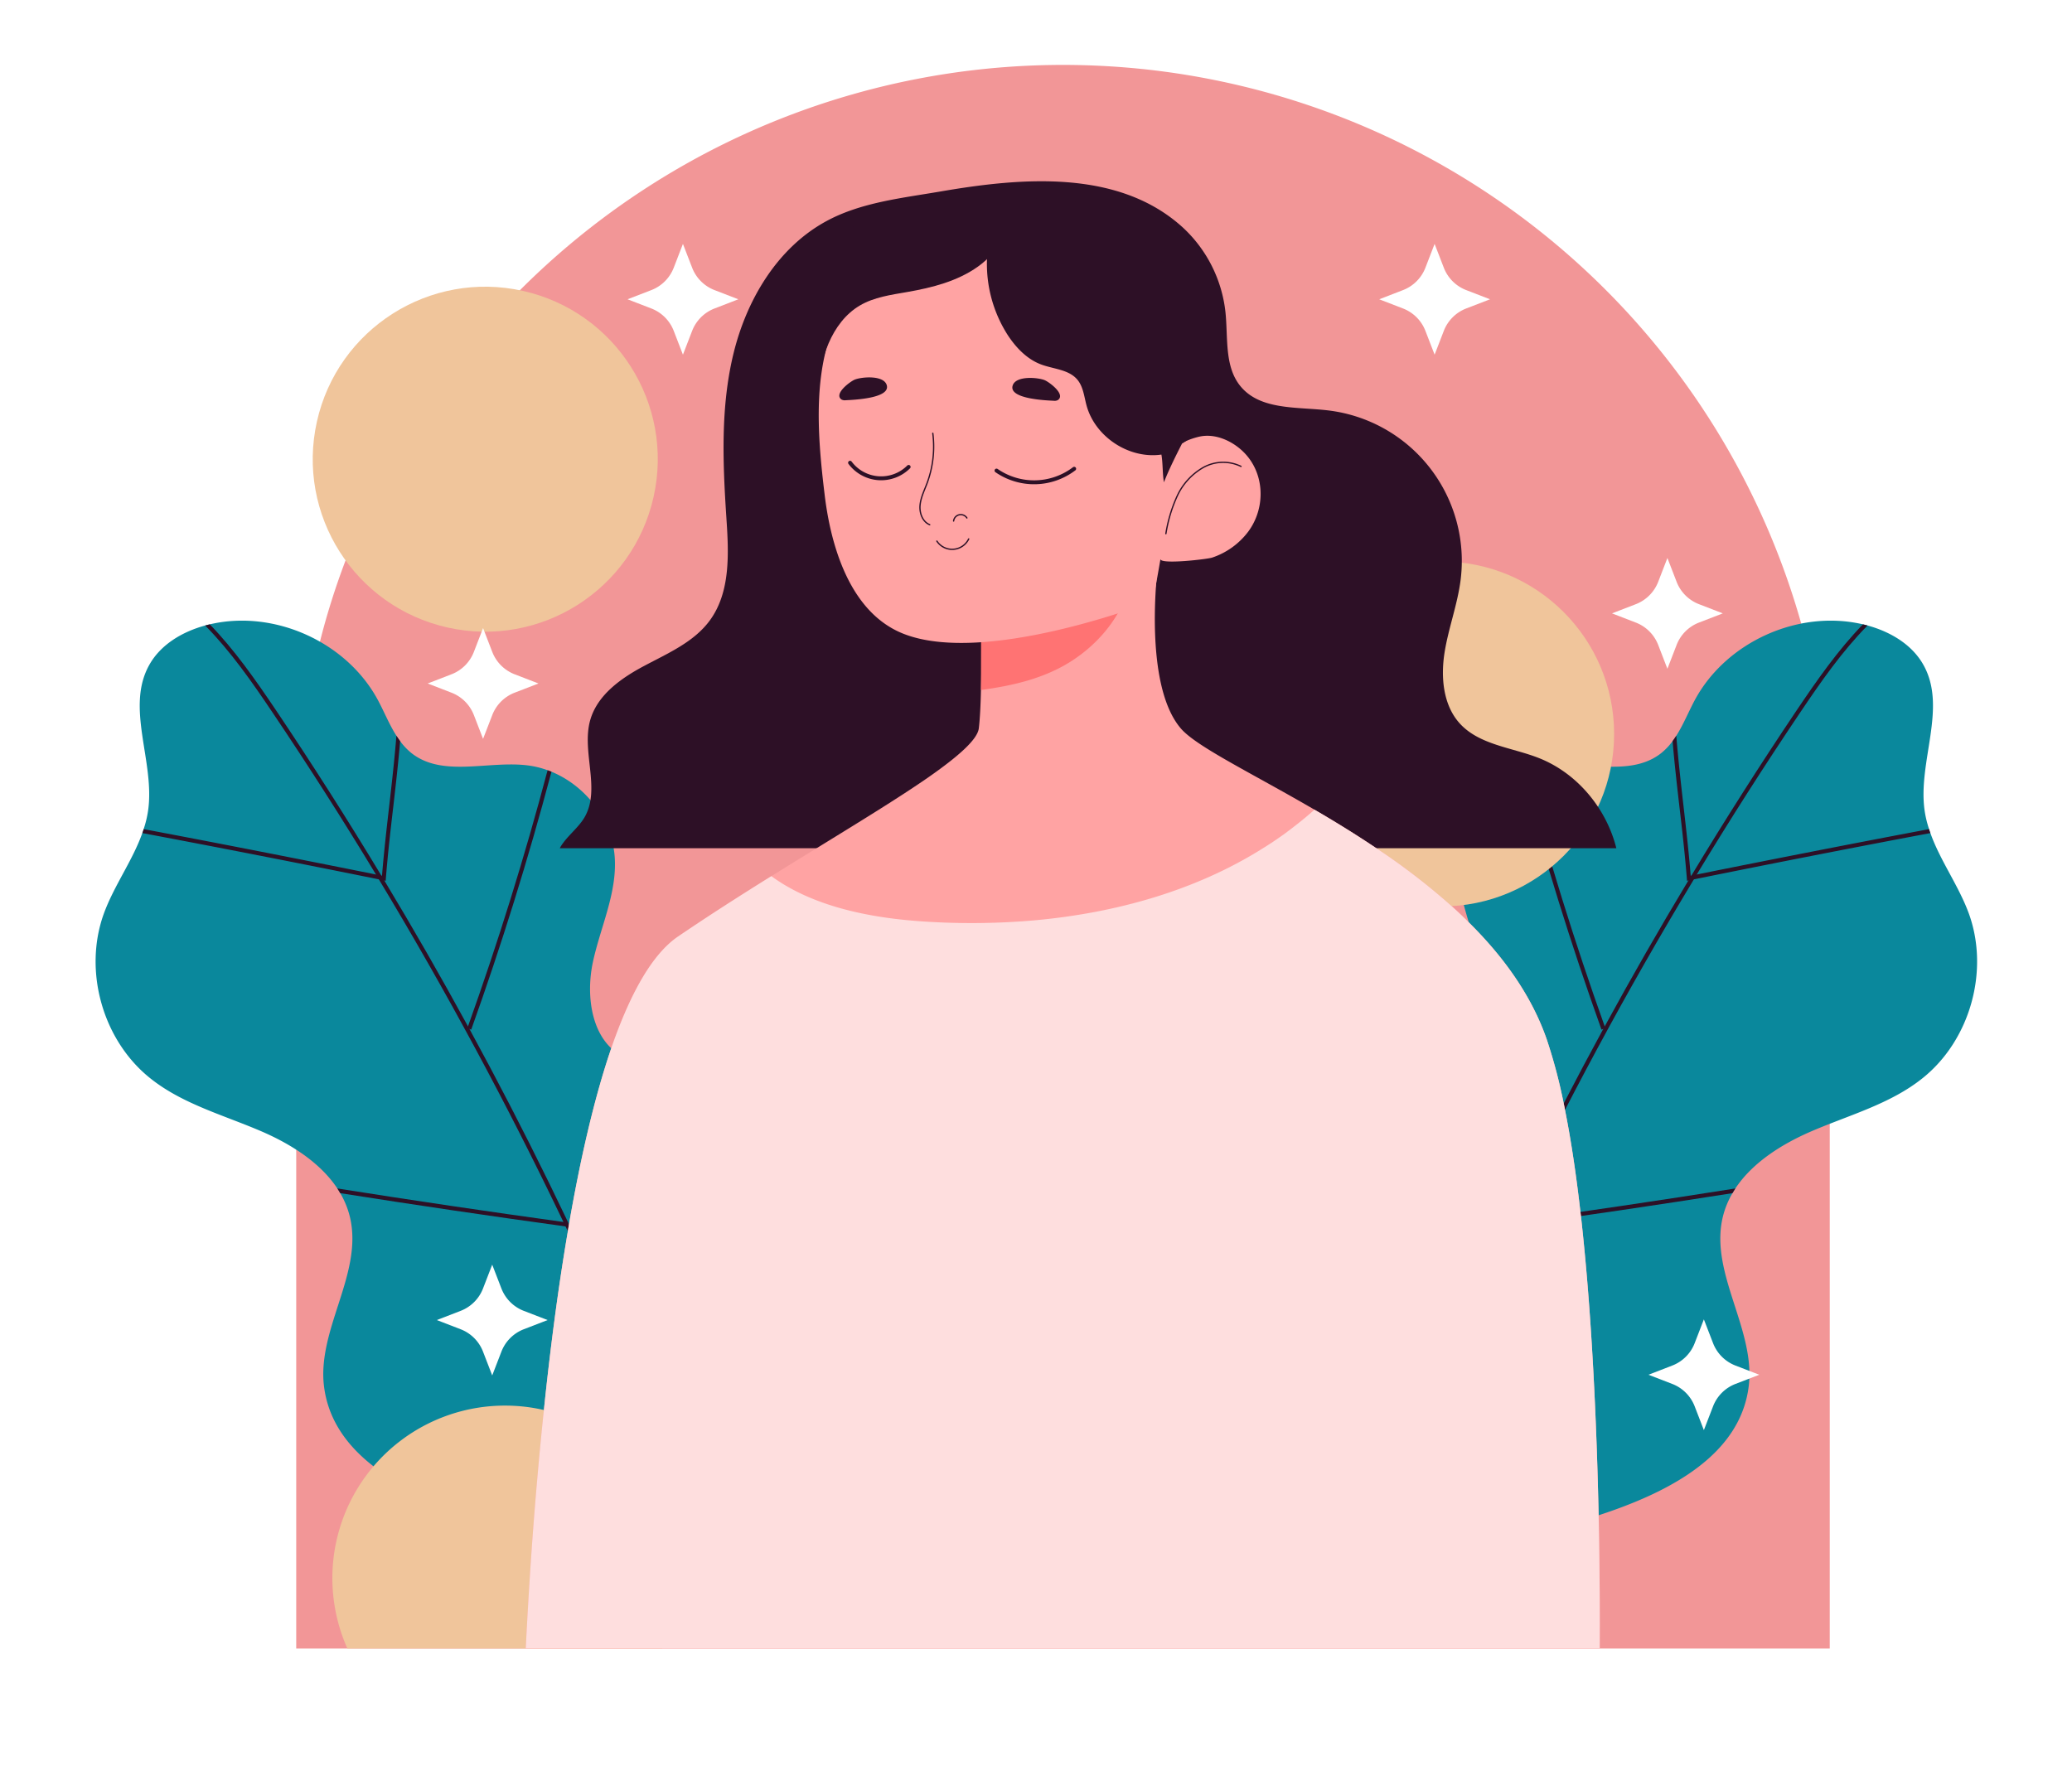<svg xmlns="http://www.w3.org/2000/svg" xmlns:xlink="http://www.w3.org/1999/xlink" width="675.771" height="578.866" viewBox="0 0 675.771 578.866">
  <defs>
    <filter id="Path_159" x="0" y="0" width="675.771" height="578.866" filterUnits="userSpaceOnUse">
      <feOffset dy="10" input="SourceAlpha"/>
      <feGaussianBlur stdDeviation="5" result="blur"/>
      <feFlood flood-opacity="0.251"/>
      <feComposite operator="in" in2="blur"/>
      <feComposite in="SourceGraphic"/>
    </filter>
  </defs>
  <g id="Group_66" data-name="Group 66" transform="translate(-232.649 -35.125)">
    <g transform="matrix(1, 0, 0, 1, 232.65, 35.13)" filter="url(#Path_159)">
      <path id="Path_159-2" data-name="Path 159" d="M329.148,588.991a16.122,16.122,0,0,1-16.123-16.123V419.688q-.568-.262-1.145-.516c-3.1-1.352-6.382-2.617-9.864-3.955-9.851-3.792-21.016-8.091-30.711-15.9-20.572-16.512-29.05-46.575-20.134-71.463a113.21,113.21,0,0,1,7.285-15.386,83.817,83.817,0,0,0,5.3-10.985c.038-.1.075-.21.116-.314.064-.231.134-.46.212-.685a18.445,18.445,0,0,0,.782-3.182c.6-4.143-.255-9.534-1.161-15.244-1.755-11.065-3.942-24.84,3.517-38.036,5.479-9.727,15.421-16.985,27.986-20.411.648-.172,1.2-.314,1.7-.435.492-.132.924-.228,1.29-.3a62.047,62.047,0,0,1,13.215-1.411,65.923,65.923,0,0,1,14.86,1.709q.556-1.693,1.134-3.367a71.676,71.676,0,0,1-9.013-34.908,72.459,72.459,0,0,1,72.377-72.38q2.87,0,5.729.226a266.321,266.321,0,0,1,435.1,108.747,62.129,62.129,0,0,1,11.246,1.381c.371.07.811.169,1.311.3.462.11,1.647.419,1.7.435,12.565,3.426,22.51,10.684,28,20.435,7.443,13.172,5.259,26.944,3.5,38.012-.906,5.71-1.76,11.1-1.164,15.2a18.1,18.1,0,0,0,.787,3.224c.073.218.137.435.2.658l.129.341a83.379,83.379,0,0,0,5.3,10.982,112.562,112.562,0,0,1,7.274,15.359c8.932,24.912.452,54.975-20.148,71.514-7.637,6.153-16.2,10.13-24.321,13.4V572.868A16.123,16.123,0,0,1,829.3,588.991Z" transform="translate(-232.65 -35.12)" fill="#fff"/>
    </g>
    <g id="Group_65" data-name="Group 65" transform="translate(263.832 56.248)">
      <path id="Path_160" data-name="Path 160" d="M778.17,296.213V562.746H278.021V296.213c0-8.518.43-16.956,1.263-25.259q.081-1.048.242-2.1A243.952,243.952,0,0,1,285.76,234.3a238.958,238.958,0,0,1,8.357-26.495,250.176,250.176,0,0,1,474.756,20.61q2.7,9.553,4.622,19.428c.134.591.242,1.209.349,1.827A250.5,250.5,0,0,1,778.17,296.213Z" transform="translate(-212.592 -46.125)" fill="#f29697"/>
      <g id="Group_39" data-name="Group 39" transform="translate(0 181.331)">
        <path id="Path_161" data-name="Path 161" d="M479.493,375.432c-7.712,11.259-18.407,22.437-30.767,30.042-.376.215-.752.457-1.155.672-12.522,7.443-26.656,11.071-41.032,7.39-26.011-6.691-73.68-16.9-78.3-49.577-2.687-18.836,12.791-37.27,8.384-55.784a28.457,28.457,0,0,0-3.171-7.819c-.3-.51-.591-1.021-.941-1.532-5.482-8.3-14.833-14.268-24.184-18.38-12.549-5.482-26.28-9.056-36.948-17.654-15.4-12.361-21.739-34.878-15.075-53.473,3.305-9.163,9.378-17.332,12.6-26.414a10.376,10.376,0,0,0,.43-1.29,34.5,34.5,0,0,0,1.451-6.019c2.311-15.961-7.5-33.589.43-47.615,3.735-6.637,10.8-10.775,18.192-12.791.511-.134,1.021-.269,1.5-.376a2.809,2.809,0,0,1,.457-.107c20.771-4.649,44.015,5.858,54.226,24.533,2.123,3.9,3.816,8.2,6.18,11.9.376.591.779,1.182,1.209,1.747a20.522,20.522,0,0,0,3.708,3.923c10.211,8.061,25.151,2.365,38.049,4.031a29.974,29.974,0,0,1,6.342,1.559c.43.161.86.322,1.263.484,11.232,4.622,19.8,15.719,20.637,27.892.806,11.716-4.7,22.84-7.148,34.341-2.418,11.5-.269,25.957,10.372,30.929,4.219,1.962,9,2.069,13.6,2.66a57.3,57.3,0,0,1,17.789,5.509c.4.188.806.4,1.209.618a68.317,68.317,0,0,1,33.132,40.306C499.028,328.7,493.386,355.117,479.493,375.432Z" transform="translate(-253.672 -113.607)" fill="#0a889c"/>
        <g id="Group_38" data-name="Group 38" transform="translate(15.234 1.204)">
          <g id="Group_33" data-name="Group 33" transform="translate(20.503)">
            <path id="Path_162" data-name="Path 162" d="M435.506,429.547l-1.263.457q-4.434-12.334-9.109-24.614-18.46-48.247-40.629-94.935c-.242-.484-.484-.967-.7-1.451q-27.368-57.316-60.191-111.756c-.3-.537-.618-1.075-.941-1.585q-16.2-26.8-33.723-52.828c-6.825-10.157-13.7-19.992-21.98-28.4.511-.134,1.021-.269,1.5-.376,8.088,8.33,14.86,18.03,21.6,28.026q17.856,26.562,34.368,53.957c.349.511.645,1.048.967,1.585q14.147,23.5,27.274,47.562c.161.3.322.591.484.86q27.005,49.577,49.658,101.33l.725,1.693v.027q12.011,27.529,22.733,55.623Q431.045,417.092,435.506,429.547Z" transform="translate(-266.971 -114.055)" fill="#2d1026"/>
          </g>
          <g id="Group_34" data-name="Group 34" transform="translate(0 36.33)">
            <path id="Path_163" data-name="Path 163" d="M343.42,129.322c-.591,7.121-1.4,14.188-2.2,21.174-.914,7.766-1.827,15.8-2.445,23.62l-.054.779-.43-.081-.322-.081c-.484-.107-.994-.188-1.478-.3-25.581-5.186-51.485-10.265-77.146-15.1a10.376,10.376,0,0,0,.43-1.29c25.2,4.756,50.652,9.754,75.776,14.806.591.134,1.182.242,1.773.376.054,0,.134.027.188.027.618-7.6,1.5-15.37,2.365-22.894s1.72-15.128,2.338-22.787C342.587,128.166,342.99,128.757,343.42,129.322Z" transform="translate(-259.341 -127.575)" fill="#2d1026"/>
          </g>
          <g id="Group_35" data-name="Group 35" transform="translate(106.006 47.588)">
            <path id="Path_164" data-name="Path 164" d="M326.226,132.249c-7.524,28.349-16.311,56.59-26.172,84.133l-.564-.188v-.027l-.7-.242c.081-.215.134-.4.215-.618,9.781-27.355,18.514-55.408,25.957-83.542C325.393,131.926,325.823,132.087,326.226,132.249Z" transform="translate(-298.791 -131.765)" fill="#2d1026"/>
          </g>
          <g id="Group_36" data-name="Group 36" transform="translate(63.603 184.012)">
            <path id="Path_165" data-name="Path 165" d="M357.954,193.633l-.188,1.344c-.107-.027-.215-.027-.322-.054-24.4-3.359-48.986-6.986-73.492-10.856-.3-.511-.591-1.021-.941-1.532,24.587,3.9,49.255,7.551,73.734,10.936Z" transform="translate(-283.011 -182.535)" fill="#2d1026"/>
          </g>
          <g id="Group_37" data-name="Group 37" transform="translate(155.852 149.402)">
            <path id="Path_166" data-name="Path 166" d="M351.386,170.273c-9.727,28.725-20.744,57.235-32.809,84.993v.027l-1.236-.537c.161-.4.349-.779.511-1.182,11.877-27.408,22.733-55.569,32.326-83.918C350.58,169.843,350.983,170.058,351.386,170.273Z" transform="translate(-317.341 -169.655)" fill="#2d1026"/>
          </g>
        </g>
      </g>
      <g id="Group_46" data-name="Group 46" transform="translate(372.306 181.331)">
        <path id="Path_167" data-name="Path 167" d="M407.735,375.432c7.712,11.259,18.406,22.437,30.767,30.042.376.215.752.457,1.156.672,12.522,7.443,26.656,11.071,41.032,7.39,26.011-6.691,73.68-16.9,78.3-49.577,2.687-18.836-12.791-37.27-8.384-55.784a28.463,28.463,0,0,1,3.171-7.819c.3-.51.591-1.021.941-1.532,5.482-8.3,14.833-14.268,24.184-18.38,12.549-5.482,26.28-9.056,36.948-17.654,15.4-12.361,21.739-34.878,15.075-53.473-3.305-9.163-9.378-17.332-12.6-26.414a10.4,10.4,0,0,1-.43-1.29,34.509,34.509,0,0,1-1.451-6.019c-2.311-15.961,7.5-33.589-.43-47.615-3.735-6.637-10.8-10.775-18.192-12.791-.51-.134-1.021-.269-1.5-.376a2.806,2.806,0,0,0-.457-.107c-20.771-4.649-44.015,5.858-54.226,24.533-2.123,3.9-3.816,8.2-6.18,11.9-.376.591-.779,1.182-1.209,1.747a20.526,20.526,0,0,1-3.708,3.923c-10.211,8.061-25.151,2.365-38.049,4.031a29.972,29.972,0,0,0-6.341,1.559c-.43.161-.86.322-1.263.484-11.232,4.622-19.8,15.719-20.637,27.892-.806,11.716,4.7,22.84,7.148,34.341,2.418,11.5.269,25.957-10.372,30.929-4.219,1.962-9,2.069-13.6,2.66a57.294,57.294,0,0,0-17.789,5.509c-.4.188-.806.4-1.209.618a68.317,68.317,0,0,0-33.132,40.306C388.2,328.7,393.842,355.117,407.735,375.432Z" transform="translate(-392.225 -113.607)" fill="#0a889c"/>
        <g id="Group_45" data-name="Group 45" transform="translate(36.2 1.204)">
          <g id="Group_40" data-name="Group 40" transform="translate(0.86)">
            <path id="Path_168" data-name="Path 168" d="M406.017,429.547l1.263.457q4.434-12.334,9.109-24.614,18.46-48.247,40.629-94.935c.242-.484.484-.967.7-1.451q27.368-57.316,60.191-111.756c.3-.537.618-1.075.94-1.585q16.2-26.8,33.723-52.828c6.825-10.157,13.7-19.992,21.98-28.4-.51-.134-1.021-.269-1.5-.376-8.088,8.33-14.86,18.03-21.6,28.026q-17.856,26.562-34.368,53.957c-.349.511-.645,1.048-.967,1.585q-14.148,23.5-27.274,47.562c-.161.3-.322.591-.484.86q-27.005,49.577-49.658,101.33l-.725,1.693v.027q-12.011,27.529-22.733,55.623Q410.478,417.092,406.017,429.547Z" transform="translate(-406.017 -114.055)" fill="#2d1026"/>
          </g>
          <g id="Group_41" data-name="Group 41" transform="translate(105.818 36.33)">
            <path id="Path_169" data-name="Path 169" d="M445.077,129.322c.591,7.121,1.4,14.188,2.2,21.174.914,7.766,1.827,15.8,2.445,23.62l.054.779.43-.081.322-.081c.484-.107.994-.188,1.478-.3,25.581-5.186,51.485-10.265,77.146-15.1a10.4,10.4,0,0,1-.43-1.29c-25.2,4.756-50.652,9.754-75.776,14.806-.591.134-1.182.242-1.773.376-.054,0-.134.027-.188.027-.618-7.6-1.5-15.37-2.365-22.894s-1.72-15.128-2.338-22.787C445.91,128.166,445.507,128.757,445.077,129.322Z" transform="translate(-445.077 -127.575)" fill="#2d1026"/>
          </g>
          <g id="Group_42" data-name="Group 42" transform="translate(56.456 47.588)">
            <path id="Path_170" data-name="Path 170" d="M426.707,132.249c7.524,28.349,16.311,56.59,26.172,84.133l.564-.188v-.027l.7-.242c-.081-.215-.134-.4-.215-.618-9.781-27.355-18.514-55.408-25.957-83.542C427.54,131.926,427.11,132.087,426.707,132.249Z" transform="translate(-426.707 -131.765)" fill="#2d1026"/>
          </g>
          <g id="Group_43" data-name="Group 43" transform="translate(51.35 184.012)">
            <path id="Path_171" data-name="Path 171" d="M424.807,193.633l.188,1.344c.107-.027.215-.027.322-.054,24.4-3.359,48.986-6.986,73.492-10.856.3-.511.591-1.021.941-1.532-24.587,3.9-49.254,7.551-73.734,10.936Z" transform="translate(-424.807 -182.535)" fill="#2d1026"/>
          </g>
          <g id="Group_44" data-name="Group 44" transform="translate(0 149.402)">
            <path id="Path_172" data-name="Path 172" d="M405.7,170.273c9.727,28.725,20.744,57.235,32.809,84.993v.027l1.236-.537c-.161-.4-.349-.779-.511-1.182C427.355,226.165,416.5,198,406.906,169.655,406.5,169.843,406.1,170.058,405.7,170.273Z" transform="translate(-405.697 -169.655)" fill="#2d1026"/>
          </g>
        </g>
      </g>
      <g id="Group_47" data-name="Group 47" transform="translate(59.91 61.494)">
        <circle id="Ellipse_1" data-name="Ellipse 1" cx="56.257" cy="56.257" r="56.257" transform="matrix(0.218, -0.976, 0.976, 0.218, 0, 109.818)" fill="#f0c59b"/>
        <circle id="Ellipse_2" data-name="Ellipse 2" cx="56.258" cy="56.258" r="56.258" transform="translate(322.826 100.541)" fill="#f0c59b"/>
        <path id="Path_173" data-name="Path 173" d="M394.937,265.163a55.573,55.573,0,0,1-4.917,22.975h-102.7a56.275,56.275,0,0,1,51.35-79.242,56.174,56.174,0,0,1,56.268,56.268Z" transform="translate(-265.113 166.989)" fill="#f0c59b"/>
      </g>
      <g id="Group_60" data-name="Group 60" transform="translate(140.291 38.006)">
        <path id="Path_174" data-name="Path 174" d="M654.6,277.833H310.011c.107-.215.215-.43.349-.645,2.15-3.44,5.616-5.912,7.685-9.378,5.428-9.271-1.021-21.389,1.881-31.735,2.338-8.3,10.157-13.785,17.789-17.815,7.631-4.058,15.961-7.658,21.12-14.591,6.933-9.324,6.288-22.061,5.509-33.642-1.182-17.977-1.935-36.249,2.365-53.742s14.322-34.314,30.122-42.94c11.313-6.207,24.882-7.6,37.4-9.754,25.984-4.461,57.988-7.47,79.054,11.823a44.1,44.1,0,0,1,13.839,27.623c.86,8.33-.4,17.762,4.971,24.184,6.5,7.793,18.433,6.583,28.51,7.793a49.45,49.45,0,0,1,43.209,55.274c-1.021,8.088-4,15.8-5.267,23.861-1.236,8.061-.43,17.09,5.079,23.082,6.4,6.906,16.848,7.712,25.635,11.151C641.813,253.3,651.353,264.827,654.6,277.833Z" transform="translate(-298.913 -60.269)" fill="#2d1026"/>
        <g id="Group_48" data-name="Group 48" transform="translate(0 126.31)">
          <path id="Path_175" data-name="Path 175" d="M656.144,459.58H305.881c.43-8.626,1.155-21.954,2.338-37.969.914-12.038,2.069-25.581,3.574-39.823,1.962-18.917,4.514-39.017,7.819-58.31.108-.779.242-1.532.376-2.311,3.654-21.067,8.2-41.086,13.785-57.423,5.992-17.332,13.14-30.525,21.765-36.41,9.862-6.718,20.261-13.355,30.445-19.7,5-3.117,9.942-6.153,14.752-9.109,13.973-8.6,26.763-16.418,36.3-23.028,9.835-6.852,16.149-12.388,16.606-16.069.349-2.875.591-7.416.7-12.522.027-1.129.054-2.284.081-3.439.081-4,.081-8.2.081-12.146,0-5.213-.054-9.969-.107-13.274-.027-2.848-.054-4.595-.054-4.595l7.631-.833,41.408-4.434,8.572-.914s-.215,1.8-.457,4.756v.027c-.806,10.614-1.612,36.115,8.008,47.373,4.084,4.783,16.418,11.232,31.788,19.8,3.789,2.1,7.739,4.353,11.823,6.718,6.557,3.816,13.382,8.008,20.18,12.576a216.536,216.536,0,0,1,24.533,18.863c1.935,1.72,3.789,3.493,5.616,5.32,11.232,11.1,20.449,23.781,25.447,38.237a172.457,172.457,0,0,1,5.509,20.825c.161.7.3,1.424.43,2.15,2.015,10.1,3.681,21.389,5.025,33.239.054.43.108.887.161,1.317,3.628,32.218,5.159,68.575,5.777,97.649C656.171,434.509,656.2,449.96,656.144,459.58Z" transform="translate(-305.881 -107.275)" fill="#ffa3a3"/>
          <path id="Path_176" data-name="Path 176" d="M361.131,146.336c10.318-1.4,20.556-3.735,29.343-9.324,9.835-6.261,17.735-16.2,19.7-27.7a3.994,3.994,0,0,0,0-1.693l-41.408,4.434a56.281,56.281,0,0,0-7.578,5.428Z" transform="translate(-212.669 -106.701)" fill="#ff7373"/>
        </g>
        <g id="Group_58" data-name="Group 58" transform="translate(95.553 14.474)">
          <g id="Group_57" data-name="Group 57">
            <g id="Group_55" data-name="Group 55">
              <g id="Group_54" data-name="Group 54">
                <g id="Group_53" data-name="Group 53">
                  <g id="Group_52" data-name="Group 52">
                    <path id="Path_177" data-name="Path 177" d="M343.378,153.514c1.532,12.756,6.6,37.351,25.2,45.071,26.777,11.114,81.8-10.394,81.8-10.394s1.12-5.533,2.515-13.761c0,1.827,15.359.021,16.824-.481a24.385,24.385,0,0,0,11.748-8.411c5.99-8.024,5.487-19.8-2.125-26.653-3.542-3.2-8.685-5.417-13.487-4.458-1.69.344-5.761,1.532-7.451,3.383a2.482,2.482,0,0,0-.777,1.532c.89-9.851,1.209-19.2.341-25.853-2.926-22.174-21.876-45.216-51.659-47.57a90.421,90.421,0,0,0-12.162-.113c-1.188.046-2.33.113-3.5.25-.548.046-1.1.137-1.647.207a5.448,5.448,0,0,0-.661.091c-.185.022-.368.067-.551.091-.64.091-1.279.183-1.919.3-15.91,2.768-29.33,11.864-37.009,26.175-4.869,9.1-6.857,19.223-7.314,29.555C341.092,132.9,342.166,143.526,343.378,153.514Z" transform="translate(-341.441 -65.655)" fill="#ffa3a3"/>
                    <g id="Group_51" data-name="Group 51" transform="translate(10.214 77.342)">
                      <path id="Path_178" data-name="Path 178" d="M388.342,95.17a21.564,21.564,0,0,1-25.323.588" transform="translate(-315.25 -93.203)" fill="none" stroke="#2d1026" stroke-linecap="round" stroke-linejoin="round" stroke-width="1.276"/>
                      <path id="Path_179" data-name="Path 179" d="M364.35,95.8a12.672,12.672,0,0,1-19.108-1.36" transform="translate(-345.242 -94.438)" fill="none" stroke="#2d1026" stroke-linecap="round" stroke-linejoin="round" stroke-width="1.276"/>
                      <g id="Group_50" data-name="Group 50" transform="translate(33.771 16.93)">
                        <g id="Group_49" data-name="Group 49">
                          <path id="Path_180" data-name="Path 180" d="M362.144,101.825a2.36,2.36,0,0,0-4.334.992" transform="translate(-357.81 -100.739)" fill="none" stroke="#2d1026" stroke-linecap="round" stroke-linejoin="round" stroke-width="0.425"/>
                        </g>
                      </g>
                    </g>
                    <path id="Path_181" data-name="Path 181" d="M408.077,95.725a13.34,13.34,0,0,0-12.32.36,20.67,20.67,0,0,0-8.507,9.327,47.352,47.352,0,0,0-3.673,12.256" transform="translate(-270.355 -17.188)" fill="none" stroke="#2d1026" stroke-linecap="round" stroke-linejoin="round" stroke-width="0.425"/>
                    <path id="Path_182" data-name="Path 182" d="M357.918,90.862a34.266,34.266,0,0,1-1.911,16.383c-.884,2.349-2.042,4.657-2.255,7.158s.83,5.342,3.16,6.285" transform="translate(-320.715 -23.129)" fill="none" stroke="#2d1026" stroke-linecap="round" stroke-linejoin="round" stroke-width="0.425"/>
                    <path id="Path_183" data-name="Path 183" d="M355.778,104.4a5.987,5.987,0,0,0,10.388-.712" transform="translate(-317.253 -1.496)" fill="none" stroke="#2d1026" stroke-linecap="round" stroke-linejoin="round" stroke-width="0.425"/>
                  </g>
                </g>
              </g>
            </g>
            <g id="Group_56" data-name="Group 56" transform="translate(6.714 49.504)">
              <path id="Path_184" data-name="Path 184" d="M344.618,91.271a2.206,2.206,0,0,0,1.413.255c2.273-.116,14.844-.564,13.347-5.014-1.08-3.216-8.1-2.62-10.378-1.722C347.557,85.359,342.035,89.406,344.618,91.271Z" transform="translate(-343.94 -84.078)" fill="#2d1026"/>
              <path id="Path_185" data-name="Path 185" d="M379.825,91.336a2.191,2.191,0,0,1-1.413.253c-2.273-.113-14.844-.562-13.35-5.011,1.083-3.216,8.1-2.623,10.38-1.722C376.883,85.421,382.407,89.471,379.825,91.336Z" transform="translate(-308.511 -83.971)" fill="#2d1026"/>
            </g>
          </g>
        </g>
        <g id="Group_59" data-name="Group 59" transform="translate(89.676 5.688)">
          <path id="Path_186" data-name="Path 186" d="M366.44,64.34a43.018,43.018,0,0,0,2.316,42.7c2.663,4.009,6.175,7.664,10.676,9.378,4.09,1.559,9.117,1.636,11.923,5,1.935,2.316,2.206,5.535,3,8.443,2.811,10.254,13.892,17.509,24.412,15.988.505,2.985.314,6.059.817,9.045,1.588-4.057,3.928-8.779,5.917-12.654,2.3-1.311,4.748-3.888,7.048-5.2.47-12.721-.7-25.64-4.977-37.633s-11.821-23.031-22.365-30.163S378.626,60.662,366.44,64.34Z" transform="translate(-301.127 -62.386)" fill="#2d1026"/>
          <path id="Path_187" data-name="Path 187" d="M407.8,63.473c.86,8.174-4.068,16.141-10.762,20.908s-14.905,6.852-23,8.266c-5.339.932-10.877,1.671-15.539,4.434-9.268,5.49-13.266,17.826-13.632,28.6-5.766-12.076-7.986-26.481-2.3-38.595,5.208-11.1,16.2-18.694,27.948-22.2S395.581,62.462,407.8,63.473Z" transform="translate(-339.254 -62.219)" fill="#2d1026"/>
        </g>
        <path id="Path_188" data-name="Path 188" d="M656.144,410.182H305.881c.43-8.626,1.155-21.954,2.338-37.969.914-12.038,2.069-25.581,3.574-39.823,1.962-18.917,4.514-39.017,7.819-58.31.108-.779.242-1.532.376-2.311,3.654-21.067,8.2-41.086,13.785-57.423,5.992-17.332,13.14-30.525,21.765-36.41,9.862-6.718,20.261-13.355,30.445-19.7,13.247,9.7,31.385,13.489,48.395,14.7.511.027,1.021.081,1.532.107a236.707,236.707,0,0,0,35.98-.4c26.495-2.418,52.506-9.7,74.432-23.512a110.1,110.1,0,0,0,10.587-7.416q3.184-2.459,6.207-5.159c6.557,3.816,13.382,8.008,20.18,12.576a216.536,216.536,0,0,1,24.533,18.863c1.935,1.72,3.789,3.493,5.616,5.32,11.232,11.1,20.449,23.781,25.447,38.237a172.457,172.457,0,0,1,5.509,20.825c.161.7.3,1.424.43,2.15,2.015,10.1,3.681,21.389,5.025,33.239.054.43.108.887.161,1.317,3.628,32.218,5.159,68.575,5.777,97.649C656.171,385.111,656.2,400.562,656.144,410.182Z" transform="translate(-305.881 68.433)" fill="#fedede"/>
      </g>
      <g id="Group_64" data-name="Group 64" transform="translate(108.302 58.439)">
        <path id="Path_197" data-name="Path 197" d="M445.6,85.938l-7.766,3a12.758,12.758,0,0,0-7.3,7.3l-3,7.768-3-7.768a12.758,12.758,0,0,0-7.3-7.3l-7.766-3,7.766-3a12.751,12.751,0,0,0,7.3-7.3l3-7.768,3,7.768a12.751,12.751,0,0,0,7.3,7.3Z" transform="translate(-99.128 -67.873)" fill="#fff"/>
        <path id="Path_198" data-name="Path 198" d="M354.366,85.938l-7.766,3a12.759,12.759,0,0,0-7.3,7.3l-3,7.768-3-7.768a12.758,12.758,0,0,0-7.3-7.3l-7.766-3,7.766-3a12.75,12.75,0,0,0,7.3-7.3l3-7.768,3,7.768a12.751,12.751,0,0,0,7.3,7.3Z" transform="translate(-253.049 -67.873)" fill="#fff"/>
        <path id="Path_199" data-name="Path 199" d="M473.857,124.066l-7.768,3a12.75,12.75,0,0,0-7.3,7.3l-3,7.768-3-7.768a12.751,12.751,0,0,0-7.3-7.3l-7.766-3,7.766-3a12.751,12.751,0,0,0,7.3-7.3l3-7.766,3,7.766a12.75,12.75,0,0,0,7.3,7.3Z" transform="translate(-51.459 -3.547)" fill="#fff"/>
        <path id="Path_200" data-name="Path 200" d="M478.282,216.494l-7.766,3a12.751,12.751,0,0,0-7.3,7.3l-3,7.766-3-7.766a12.75,12.75,0,0,0-7.3-7.3l-7.768-3,7.768-3a12.75,12.75,0,0,0,7.3-7.3l3-7.768,3,7.768a12.751,12.751,0,0,0,7.3,7.3Z" transform="translate(-43.994 152.382)" fill="#fff"/>
        <path id="Path_201" data-name="Path 201" d="M330.109,132.579l-7.768,3a12.758,12.758,0,0,0-7.3,7.3l-3,7.766-3-7.766a12.75,12.75,0,0,0-7.3-7.3l-7.768-3,7.768-3a12.75,12.75,0,0,0,7.3-7.3l3-7.768,3,7.768a12.758,12.758,0,0,0,7.3,7.3Z" transform="translate(-293.976 10.81)" fill="#fff"/>
        <path id="Path_202" data-name="Path 202" d="M331.217,209.853l-7.766,3a12.751,12.751,0,0,0-7.3,7.3l-3,7.768-3-7.768a12.751,12.751,0,0,0-7.3-7.3l-7.766-3,7.766-3a12.751,12.751,0,0,0,7.3-7.3l3-7.768,3,7.768a12.751,12.751,0,0,0,7.3,7.3Z" transform="translate(-292.103 141.183)" fill="#fff"/>
      </g>
    </g>
  </g>
</svg>

